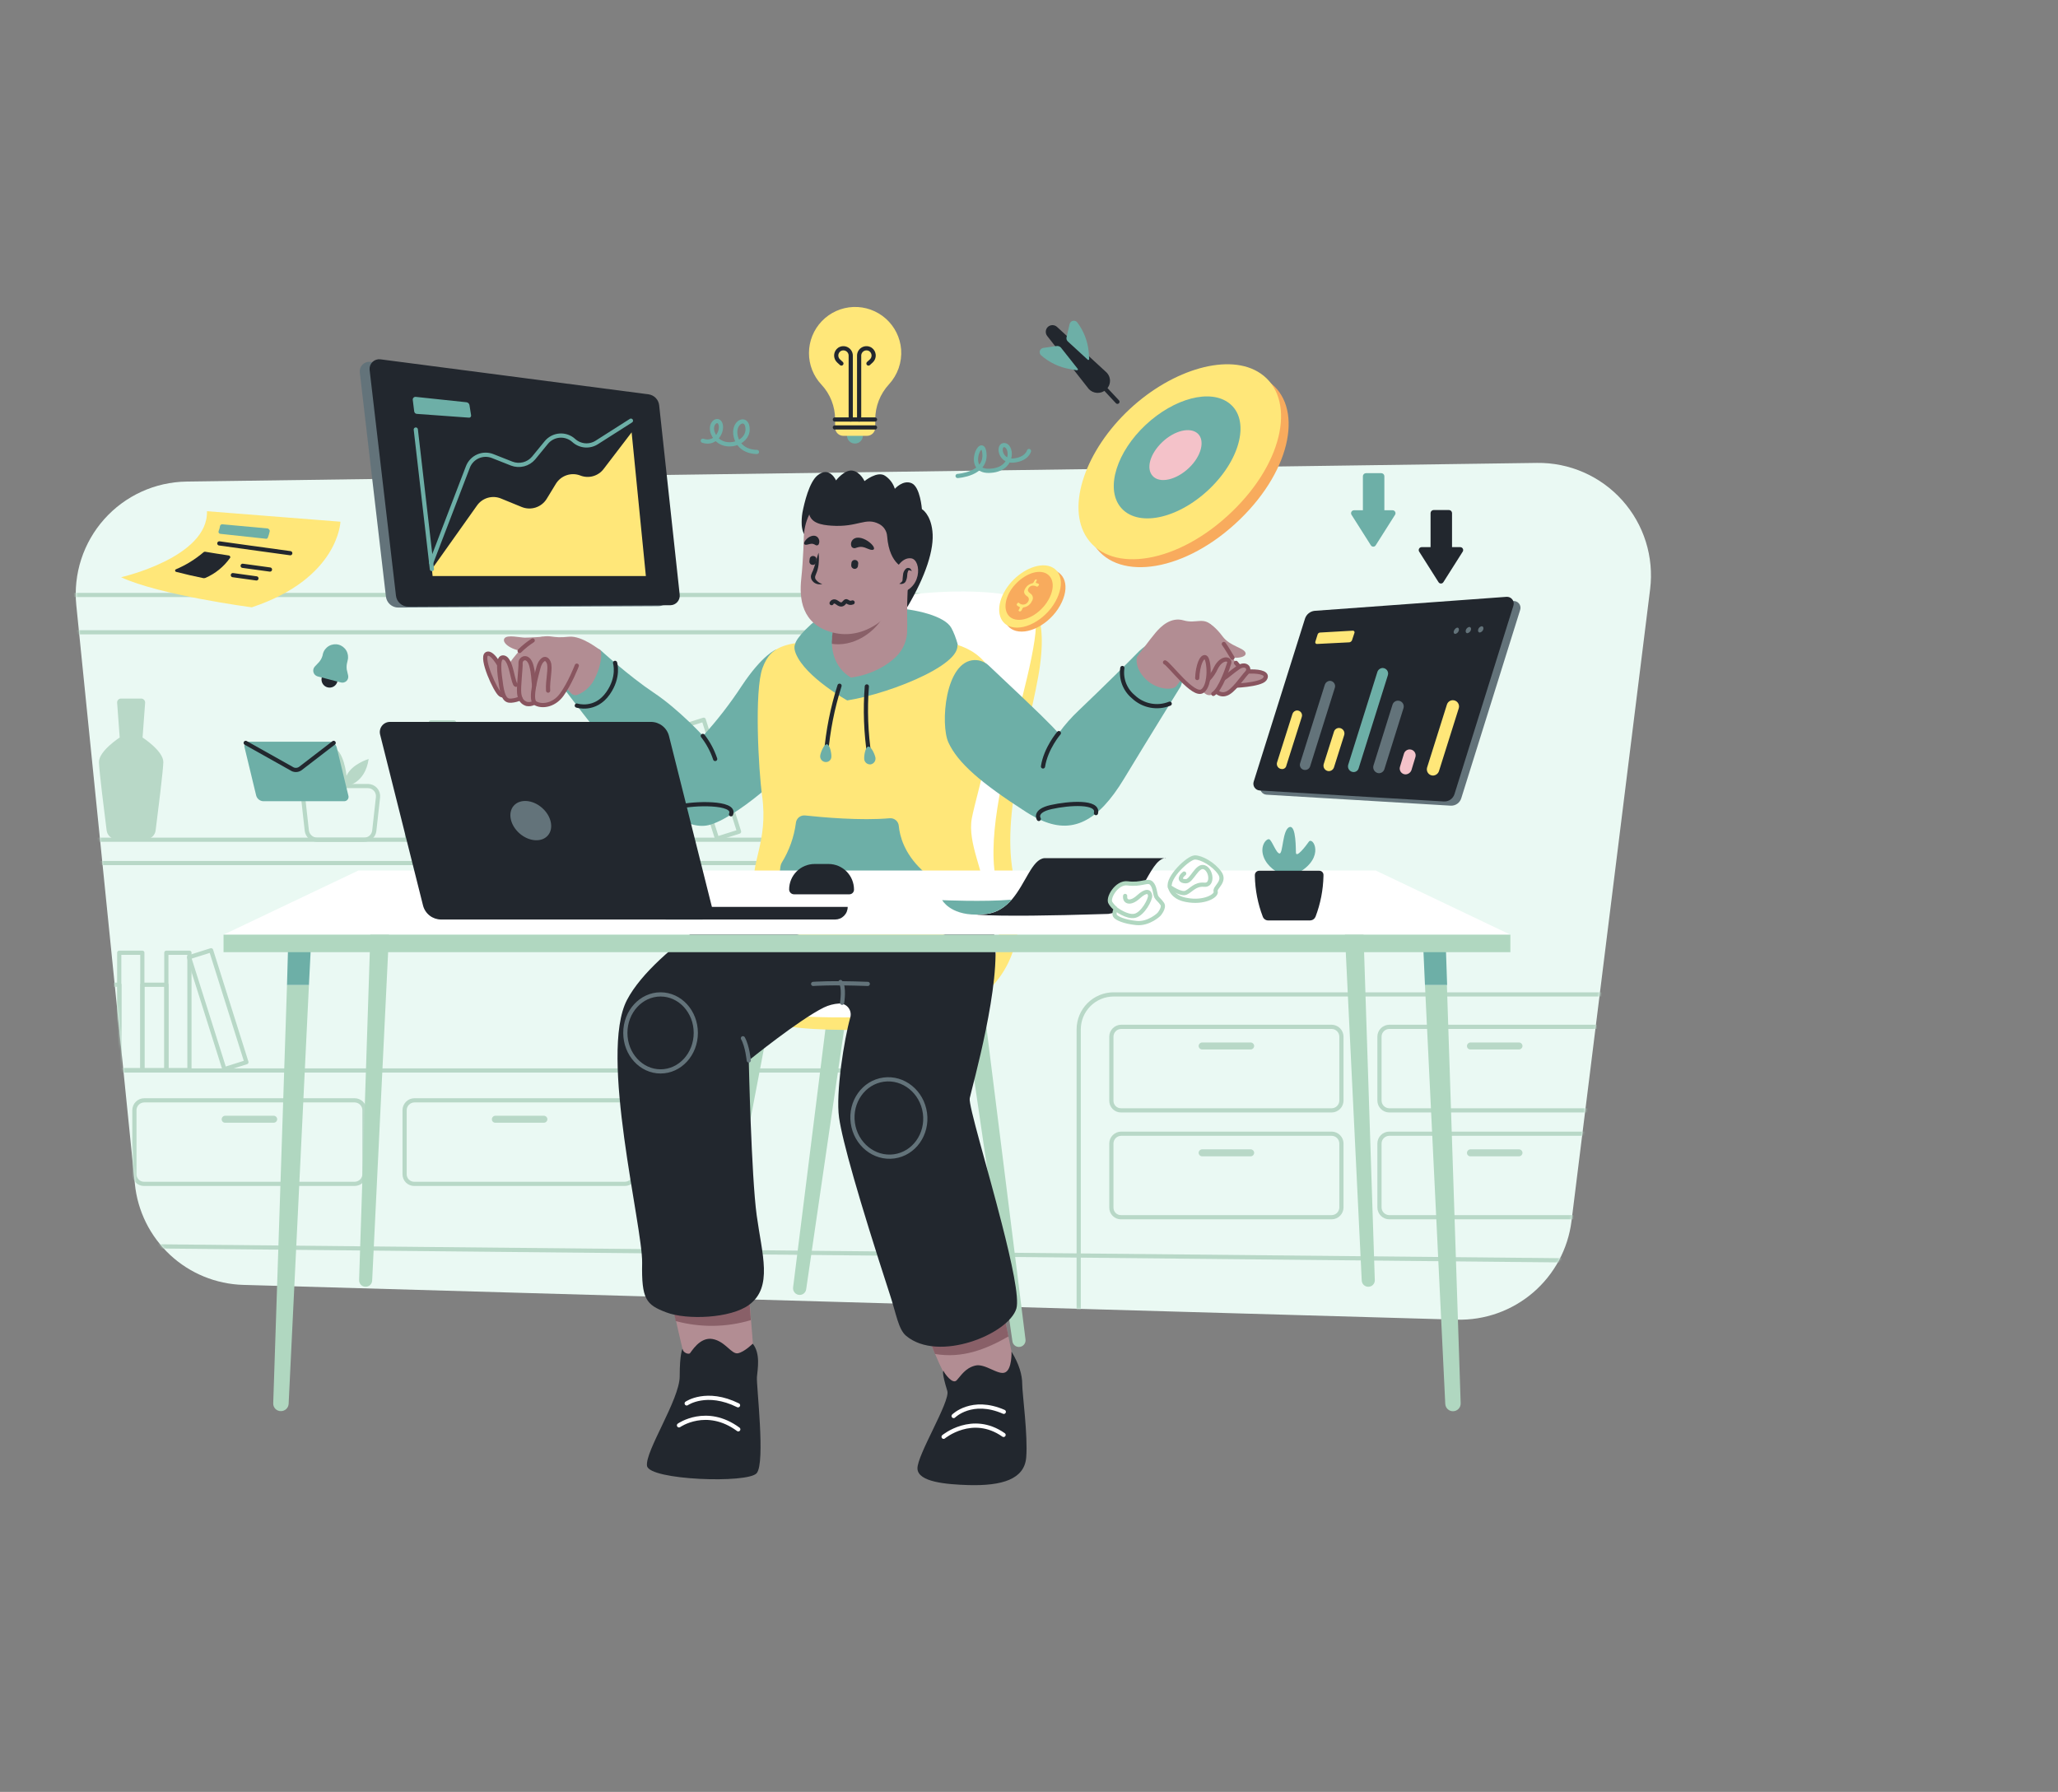 <svg width="882" height="768" viewBox="0 0 882 768" fill="none" xmlns="http://www.w3.org/2000/svg">
<rect x="0" y="0" width="882" height="768" fill="#808080" stroke="none"/>
<path d="M624.3 565.6L104.3 550.7C92.608 550.375 81.436 545.799 72.876 537.828C64.316 529.857 58.956 519.039 57.8 507.4L32.7 259.4C32.032 252.762 32.749 246.057 34.808 239.71C36.866 233.364 40.22 227.514 44.657 222.532C49.095 217.549 54.519 213.542 60.585 210.766C66.652 207.989 73.229 206.502 79.9 206.4L658.7 198.4C665.583 198.307 672.406 199.689 678.71 202.453C685.014 205.217 690.654 209.299 695.249 214.424C699.843 219.55 703.287 225.6 705.349 232.168C707.41 238.735 708.042 245.668 707.2 252.5L673.5 523.4C671.998 535.285 666.13 546.187 657.037 553.987C647.944 561.786 636.275 565.925 624.3 565.6Z" fill="#EAF9F3"/>
<mask id="mask0_24_359" style="mask-type:luminance" maskUnits="userSpaceOnUse" x="32" y="198" width="676" height="368">
<path d="M624.3 565.6L104.3 550.7C92.608 550.375 81.436 545.799 72.876 537.828C64.316 529.857 58.956 519.039 57.8 507.4L32.7 259.4C32.032 252.762 32.749 246.057 34.808 239.71C36.866 233.364 40.22 227.514 44.657 222.532C49.095 217.549 54.519 213.542 60.585 210.766C66.652 207.989 73.229 206.502 79.9 206.4L658.7 198.4C665.583 198.307 672.406 199.689 678.71 202.453C685.014 205.217 690.654 209.299 695.249 214.424C699.843 219.55 703.287 225.6 705.349 232.168C707.41 238.735 708.042 245.668 707.2 252.5L673.5 523.4C671.998 535.285 666.13 546.187 657.037 553.987C647.944 561.786 636.275 565.925 624.3 565.6Z" fill="white"/>
</mask>
<g mask="url(#mask0_24_359)">
<path d="M477.3 691.9H892.8C896.778 691.9 900.594 690.32 903.407 687.507C906.22 684.694 907.8 680.878 907.8 676.9V441.2C907.8 437.222 906.22 433.406 903.407 430.593C900.594 427.78 896.778 426.2 892.8 426.2H477.3C473.322 426.2 469.507 427.78 466.694 430.593C463.88 433.406 462.3 437.222 462.3 441.2V676.8C462.292 680.79 463.867 684.62 466.679 687.451C469.491 690.281 473.31 691.881 477.3 691.9Z" stroke="#B8D8C7" stroke-width="1.8" stroke-linecap="round" stroke-linejoin="round"/>
<path d="M-27.3 629.3H391.8C395.778 629.3 399.594 627.72 402.407 624.907C405.22 622.094 406.8 618.278 406.8 614.3V270C406.8 266.022 405.22 262.206 402.407 259.393C399.594 256.58 395.778 255 391.8 255H-27.3C-31.278 255 -35.094 256.58 -37.907 259.393C-40.72 262.206 -42.3 266.022 -42.3 270V614.3C-42.3 618.278 -40.72 622.094 -37.907 624.907C-35.094 627.72 -31.278 629.3 -27.3 629.3Z" stroke="#B8D8C7" stroke-width="1.8" stroke-linecap="round" stroke-linejoin="round"/>
<path d="M135.8 359.9H156.1C157.158 359.903 158.18 359.518 158.972 358.817C159.765 358.117 160.273 357.15 160.4 356.1L162 341.7C162.066 341.096 162.004 340.484 161.818 339.906C161.632 339.327 161.326 338.794 160.921 338.341C160.515 337.888 160.019 337.526 159.464 337.277C158.909 337.029 158.308 336.901 157.7 336.9H134.2C133.593 336.902 132.992 337.032 132.438 337.281C131.884 337.529 131.388 337.892 130.983 338.344C130.578 338.797 130.272 339.329 130.085 339.907C129.899 340.485 129.836 341.096 129.9 341.7L131.5 356.1C131.661 357.136 132.178 358.083 132.964 358.777C133.749 359.471 134.752 359.868 135.8 359.9Z" stroke="#B8D8C7" stroke-width="1.8" stroke-linecap="round" stroke-linejoin="round"/>
<path d="M148.4 336.9C148.4 336.9 156.4 336.1 158 325.3C158 325.3 150.8 327.4 148.5 332.5C148.5 332.5 147.5 321.1 142.1 320C142.1 320 139.7 328.5 143.5 332.7C143.5 332.7 140.6 327.9 133.2 328C133.899 330.106 135.103 332.009 136.707 333.543C138.31 335.077 140.265 336.195 142.4 336.8" fill="#B8D8C7"/>
<path d="M480.5 475.9H570.7C571.812 475.892 572.875 475.447 573.661 474.661C574.447 473.875 574.892 472.811 574.9 471.7V444.3C574.892 443.188 574.447 442.125 573.661 441.339C572.875 440.553 571.812 440.108 570.7 440.1H480.5C479.389 440.108 478.325 440.553 477.539 441.339C476.753 442.125 476.308 443.188 476.3 444.3V471.7C476.286 472.255 476.386 472.808 476.592 473.323C476.798 473.839 477.107 474.308 477.5 474.7C477.892 475.093 478.361 475.402 478.877 475.608C479.393 475.814 479.945 475.914 480.5 475.9Z" stroke="#B8D8C7" stroke-width="1.8" stroke-linecap="round" stroke-linejoin="round"/>
<path d="M515.2 449.8H536C536.395 449.79 536.77 449.629 537.049 449.349C537.329 449.07 537.49 448.695 537.5 448.3C537.49 447.905 537.329 447.53 537.049 447.251C536.77 446.971 536.395 446.81 536 446.8H515.2C514.805 446.81 514.43 446.971 514.151 447.251C513.871 447.53 513.71 447.905 513.7 448.3C513.71 448.695 513.871 449.07 514.151 449.349C514.43 449.629 514.805 449.79 515.2 449.8Z" fill="#B8D8C7"/>
<path d="M480.5 521.7H570.7C571.812 521.692 572.875 521.247 573.661 520.461C574.447 519.675 574.892 518.612 574.9 517.5V490.1C574.892 488.989 574.447 487.925 573.661 487.139C572.875 486.353 571.812 485.908 570.7 485.9H480.5C479.389 485.908 478.325 486.353 477.539 487.139C476.753 487.925 476.308 488.989 476.3 490.1V517.5C476.286 518.055 476.386 518.608 476.592 519.123C476.798 519.639 477.107 520.108 477.5 520.5C477.892 520.893 478.361 521.202 478.877 521.408C479.393 521.615 479.945 521.714 480.5 521.7Z" stroke="#B8D8C7" stroke-width="1.8" stroke-linecap="round" stroke-linejoin="round"/>
<path d="M515.2 495.6H536C536.395 495.59 536.77 495.429 537.049 495.149C537.329 494.87 537.49 494.495 537.5 494.1C537.49 493.705 537.329 493.33 537.049 493.051C536.77 492.771 536.395 492.61 536 492.6H515.2C514.805 492.61 514.43 492.771 514.151 493.051C513.871 493.33 513.71 493.705 513.7 494.1C513.71 494.495 513.871 494.87 514.151 495.149C514.43 495.429 514.805 495.59 515.2 495.6Z" fill="#B8D8C7"/>
<path d="M61.8 507.4H152C153.111 507.392 154.175 506.947 154.961 506.161C155.747 505.375 156.192 504.311 156.2 503.2V475.8C156.192 474.688 155.747 473.625 154.961 472.839C154.175 472.053 153.111 471.608 152 471.6H61.8C60.688 471.608 59.625 472.053 58.839 472.839C58.053 473.625 57.608 474.688 57.6 475.8V503.2C57.586 503.755 57.685 504.308 57.892 504.823C58.098 505.339 58.407 505.808 58.8 506.2C59.192 506.593 59.661 506.902 60.177 507.108C60.692 507.314 61.245 507.414 61.8 507.4Z" stroke="#B8D8C7" stroke-width="1.8" stroke-linecap="round" stroke-linejoin="round"/>
<path d="M96.5 481.2H117.3C117.695 481.19 118.07 481.029 118.349 480.749C118.629 480.47 118.79 480.095 118.8 479.7C118.79 479.305 118.629 478.93 118.349 478.651C118.07 478.371 117.695 478.21 117.3 478.2H96.5C96.105 478.21 95.73 478.371 95.451 478.651C95.171 478.93 95.01 479.305 95 479.7C94.996 479.898 95.032 480.095 95.106 480.279C95.18 480.463 95.29 480.63 95.43 480.77C95.57 480.91 95.737 481.02 95.921 481.094C96.105 481.168 96.302 481.204 96.5 481.2Z" fill="#B8D8C7"/>
<path d="M177.6 507.4H267.8C268.911 507.392 269.975 506.947 270.761 506.161C271.547 505.375 271.992 504.311 272 503.2V475.8C271.992 474.688 271.547 473.625 270.761 472.839C269.975 472.053 268.911 471.608 267.8 471.6H177.6C176.488 471.608 175.425 472.053 174.639 472.839C173.853 473.625 173.408 474.688 173.4 475.8V503.2C173.386 503.755 173.485 504.308 173.692 504.823C173.898 505.339 174.207 505.808 174.6 506.2C174.992 506.593 175.461 506.902 175.977 507.108C176.492 507.314 177.045 507.414 177.6 507.4Z" stroke="#B8D8C7" stroke-width="1.8" stroke-linecap="round" stroke-linejoin="round"/>
<path d="M212.3 481.2H233.1C233.495 481.19 233.87 481.029 234.149 480.749C234.429 480.47 234.59 480.095 234.6 479.7C234.59 479.305 234.429 478.93 234.149 478.651C233.87 478.371 233.495 478.21 233.1 478.2H212.3C211.905 478.21 211.53 478.371 211.251 478.651C210.971 478.93 210.81 479.305 210.8 479.7C210.796 479.898 210.832 480.095 210.906 480.279C210.98 480.463 211.09 480.63 211.23 480.77C211.37 480.91 211.537 481.02 211.721 481.094C211.905 481.168 212.102 481.204 212.3 481.2Z" fill="#B8D8C7"/>
<path d="M595.4 475.9H685.6C686.711 475.892 687.775 475.447 688.561 474.661C689.347 473.875 689.792 472.811 689.8 471.7V444.3C689.792 443.188 689.347 442.125 688.561 441.339C687.775 440.553 686.711 440.108 685.6 440.1H595.4C594.288 440.108 593.225 440.553 592.439 441.339C591.653 442.125 591.208 443.188 591.2 444.3V471.7C591.208 472.811 591.653 473.875 592.439 474.661C593.225 475.447 594.288 475.892 595.4 475.9Z" stroke="#B8D8C7" stroke-width="1.8" stroke-linecap="round" stroke-linejoin="round"/>
<path d="M630.2 449.8H651C651.395 449.79 651.77 449.629 652.049 449.349C652.329 449.07 652.49 448.695 652.5 448.3C652.49 447.905 652.329 447.53 652.049 447.251C651.77 446.971 651.395 446.81 651 446.8H630.2C629.805 446.81 629.43 446.971 629.151 447.251C628.871 447.53 628.71 447.905 628.7 448.3C628.696 448.498 628.732 448.695 628.806 448.879C628.88 449.063 628.99 449.23 629.13 449.37C629.27 449.51 629.437 449.62 629.621 449.694C629.805 449.768 630.002 449.804 630.2 449.8Z" fill="#B8D8C7"/>
<path d="M595.4 521.7H685.6C686.711 521.692 687.775 521.247 688.561 520.461C689.347 519.675 689.792 518.612 689.8 517.5V490.1C689.792 488.989 689.347 487.925 688.561 487.139C687.775 486.353 686.711 485.908 685.6 485.9H595.4C594.288 485.908 593.225 486.353 592.439 487.139C591.653 487.925 591.208 488.989 591.2 490.1V517.5C591.208 518.612 591.653 519.675 592.439 520.461C593.225 521.247 594.288 521.692 595.4 521.7Z" stroke="#B8D8C7" stroke-width="1.8" stroke-linecap="round" stroke-linejoin="round"/>
<path d="M630.2 495.6H651C651.395 495.59 651.77 495.429 652.049 495.149C652.329 494.87 652.49 494.495 652.5 494.1C652.49 493.705 652.329 493.33 652.049 493.051C651.77 492.771 651.395 492.61 651 492.6H630.2C629.805 492.61 629.43 492.771 629.151 493.051C628.871 493.33 628.71 493.705 628.7 494.1C628.696 494.298 628.732 494.495 628.806 494.679C628.88 494.863 628.99 495.03 629.13 495.17C629.27 495.31 629.437 495.42 629.621 495.494C629.805 495.568 630.002 495.604 630.2 495.6Z" fill="#B8D8C7"/>
<path d="M-69.6 359.9H385.4C386.616 359.887 387.778 359.398 388.638 358.538C389.498 357.678 389.987 356.516 390 355.3V275.6C389.987 274.384 389.498 273.222 388.638 272.362C387.778 271.502 386.616 271.013 385.4 271H-69.6C-70.816 271.013 -71.978 271.502 -72.838 272.362C-73.698 273.222 -74.187 274.384 -74.2 275.6V355.3C-74.187 356.516 -73.698 357.678 -72.838 358.538C-71.978 359.398 -70.816 359.887 -69.6 359.9Z" stroke="#B8D8C7" stroke-width="1.8" stroke-linecap="round" stroke-linejoin="round"/>
<path d="M-69.6 458.8H385.4C386.616 458.787 387.778 458.298 388.638 457.438C389.498 456.578 389.987 455.416 390 454.2V374.5C389.987 373.284 389.498 372.122 388.638 371.262C387.778 370.402 386.616 369.913 385.4 369.9H-69.6C-70.816 369.913 -71.978 370.402 -72.838 371.262C-73.698 372.122 -74.187 373.284 -74.2 374.5V454.2C-74.187 455.416 -73.698 456.578 -72.838 457.438C-71.978 458.298 -70.816 458.787 -69.6 458.8Z" stroke="#B8D8C7" stroke-width="1.8" stroke-linecap="round" stroke-linejoin="round"/>
<path d="M359.38 309.6H349.48V359.9H359.38V309.6Z" stroke="#B8D8C7" stroke-width="1.8" stroke-linecap="round" stroke-linejoin="round"/>
<path d="M349.54 323.21H339.24V359.81H349.54V323.21Z" stroke="#B8D8C7" stroke-width="1.8" stroke-linecap="round" stroke-linejoin="round"/>
<path d="M61 408.34H51.1V458.64H61V408.34Z" stroke="#B8D8C7" stroke-width="1.8" stroke-linecap="round" stroke-linejoin="round"/>
<path d="M51.16 422.05H40.86V458.65H51.16V422.05Z" stroke="#B8D8C7" stroke-width="1.8" stroke-linecap="round" stroke-linejoin="round"/>
<path d="M81.19 408.34H71.29V458.64H81.19V408.34Z" stroke="#B8D8C7" stroke-width="1.8" stroke-linecap="round" stroke-linejoin="round"/>
<path d="M90.464 407.286L81.023 410.266L96.165 458.233L105.606 455.253L90.464 407.286Z" stroke="#B8D8C7" stroke-width="1.8" stroke-linecap="round" stroke-linejoin="round"/>
<path d="M71.34 422.05H61.04V458.65H71.34V422.05Z" stroke="#B8D8C7" stroke-width="1.8" stroke-linecap="round" stroke-linejoin="round"/>
<path d="M194.58 309.6H184.68V359.9H194.58V309.6Z" stroke="#B8D8C7" stroke-width="1.8" stroke-linecap="round" stroke-linejoin="round"/>
<path d="M184.73 323.21H174.43V359.81H184.73V323.21Z" stroke="#B8D8C7" stroke-width="1.8" stroke-linecap="round" stroke-linejoin="round"/>
<path d="M292.3 309.6H282.4V359.9H292.3V309.6Z" stroke="#B8D8C7" stroke-width="1.8" stroke-linecap="round" stroke-linejoin="round"/>
<path d="M301.592 308.478L292.151 311.458L307.294 359.425L316.734 356.445L301.592 308.478Z" stroke="#B8D8C7" stroke-width="1.8" stroke-linecap="round" stroke-linejoin="round"/>
<path d="M282.46 323.21H272.16V359.81H282.46V323.21Z" stroke="#B8D8C7" stroke-width="1.8" stroke-linecap="round" stroke-linejoin="round"/>
<path d="M51.3 316.1L50.2 301.2C50.179 300.967 50.207 300.732 50.283 300.51C50.36 300.289 50.483 300.086 50.644 299.916C50.804 299.746 50.999 299.612 51.216 299.523C51.433 299.434 51.666 299.392 51.9 299.4H60.5C60.731 299.401 60.96 299.449 61.173 299.541C61.385 299.633 61.577 299.768 61.736 299.936C61.895 300.104 62.018 300.303 62.097 300.52C62.177 300.738 62.212 300.969 62.2 301.2L61.1 316.1C61.1 316.1 70.1 321.9 70 326.7C69.9 330.4 67.7 348.1 66.7 355.9C66.573 356.95 66.065 357.917 65.272 358.617C64.48 359.318 63.458 359.703 62.4 359.7H50C48.942 359.703 47.92 359.318 47.128 358.617C46.335 357.917 45.827 356.95 45.7 355.9C44.7 348.1 42.5 330.4 42.4 326.7C42.3 321.9 51.3 316.1 51.3 316.1Z" fill="#B8D8C7"/>
<path d="M712.3 540.6L-244.9 531.1" stroke="#B8D8C7" stroke-width="1.8" stroke-linecap="round" stroke-linejoin="round"/>
</g>
<path d="M359.4 396L339.9 551.8C339.849 552.199 339.883 552.604 340 552.988C340.118 553.373 340.315 553.728 340.58 554.03C340.844 554.333 341.17 554.576 341.536 554.743C341.901 554.91 342.298 554.998 342.7 555C343.378 555.007 344.036 554.767 344.551 554.326C345.066 553.885 345.403 553.271 345.5 552.6L367.8 399.9L359.4 396Z" fill="#B0D7C0"/>
<path d="M420 418.3L439.5 574.1C439.551 574.499 439.517 574.904 439.4 575.288C439.282 575.673 439.085 576.028 438.82 576.33C438.556 576.633 438.23 576.876 437.864 577.043C437.499 577.21 437.102 577.298 436.7 577.3C436.022 577.307 435.364 577.067 434.849 576.626C434.334 576.185 433.997 575.571 433.9 574.9L411.6 422.2L420 418.3Z" fill="#B0D7C0"/>
<path d="M325.4 412.2L299.2 567C299.136 567.398 299.157 567.805 299.262 568.194C299.367 568.583 299.553 568.945 299.808 569.257C300.063 569.569 300.382 569.823 300.742 570.003C301.103 570.183 301.497 570.284 301.9 570.3C302.581 570.335 303.25 570.121 303.784 569.698C304.318 569.274 304.679 568.671 304.8 568L333.7 416.4L325.4 412.2Z" fill="#B0D7C0"/>
<path d="M398.8 396.7L413.2 553C413.238 553.397 413.359 553.781 413.556 554.127C413.752 554.474 414.02 554.775 414.341 555.011C414.662 555.247 415.029 555.412 415.418 555.497C415.807 555.581 416.21 555.582 416.6 555.5C417.253 555.36 417.834 554.99 418.238 554.458C418.642 553.926 418.841 553.267 418.8 552.6L407.9 398.6L398.8 396.7Z" fill="#B0D7C0"/>
<path d="M440.5 257.6C429.6 255.8 393.5 382.2 393.5 382.2H428.2C428.2 382.2 411.2 402.5 410.6 404.4C410 406.3 403.8 432 403.8 432C445.3 418.8 436.1 382.1 436.1 382.1C427.2 354.6 439.6 319.4 444.9 290.3C450.2 261.2 440.5 257.6 440.5 257.6Z" fill="#FFE779"/>
<path d="M311.9 425.3C311.9 425.3 312.8 439 348.5 441C384.2 443 430.2 439.5 436.2 399C436.3 399 319.1 413.9 311.9 425.3Z" fill="#FFE779"/>
<path d="M427.4 379.4C417.7 344 455.2 264.9 440.6 257.5C425.6 250 368 253.1 352.5 266.5C338 279.1 331.4 372.5 330.6 384.3C330.517 384.694 330.484 385.097 330.5 385.5C330.5 392.5 329.5 404.3 324.4 408C314.5 415.2 298.2 426.1 329.4 434.1C329.4 434.1 342.9 437.2 381.4 435.6C433.5 433.4 428.3 401.3 428.2 382.1C428.168 381.147 427.892 380.217 427.4 379.4Z" fill="white"/>
<path d="M288.2 559C288.2 559 292.6 580 293.6 581.7C294.6 583.4 302.1 587.1 312.3 584.1C322.5 581.1 322.8 577.3 322.8 577.3C322.8 577.3 320.8 553.2 320.8 550.5C320.8 547.8 286.5 543 288.2 559Z" fill="#B28D93"/>
<path d="M321.8 565.8C321.3 559.2 320.7 551.9 320.7 550.5C320.7 547.8 286.4 543 288.1 559C288.1 559 288.8 562.2 289.6 566.2C300.161 569.072 311.314 568.933 321.8 565.8Z" fill="#896068"/>
<path d="M292.5 578.1C292.5 578.1 291.3 580 291.3 589.9C291.3 599.8 276.3 622.2 277.3 628.3C278.3 634.4 320.5 635.9 324.3 631.4C328.1 626.9 324.1 593.7 324.4 590.2C324.7 586.7 326 580.1 322.6 575.9C322.6 575.9 319.1 579.4 316.3 580C313.5 580.6 310.9 574.9 305.4 573.9C299.9 572.9 296.3 579.4 295.7 580C295.1 580.6 292.7 579.8 292.5 578.1Z" fill="#22272E"/>
<path d="M294.3 601.5C294.3 601.5 302.8 595.6 316.3 602.3" stroke="white" stroke-width="1.8" stroke-linecap="round" stroke-linejoin="round"/>
<path d="M291 610.9C291 610.9 302.8 602.6 316.4 612.6" stroke="white" stroke-width="1.8" stroke-linecap="round" stroke-linejoin="round"/>
<path d="M396.9 570.4C396.9 570.4 403.7 589.4 407.4 592.8C411.1 596.2 421 596.5 427.8 592.8C434.6 589.1 434.3 583.5 434.3 583.5C434.3 583.5 428.4 552.4 427.1 551.6C425.8 550.8 396.9 561.3 396.9 570.4Z" fill="#B28D93"/>
<path d="M396.9 570.4C396.9 570.4 398.6 575.1 400.7 580.3C412.3 582.3 422.4 578.4 432.2 572.8C430.4 563.7 427.9 552.1 427.1 551.6C425.7 550.7 396.9 561.3 396.9 570.4Z" fill="#896068"/>
<path d="M404.3 587.5C404.3 587.5 403.4 587.8 406 596.2C407.3 600.7 392.9 623.8 393.2 629.5C393.5 635.2 405.5 636.2 415 636.5C429.5 636.9 439 634 439.8 624.7C440.6 615.4 438.1 597.3 438.1 593.3C438.1 589.3 436.8 584.7 433.5 579.3C433.5 579.3 433.8 586.8 430.8 588.2C427.8 589.6 422.2 584.2 417.9 585.3C413.6 586.4 411.8 589.7 410 591.6C408.2 593.5 404.8 588.6 404.3 587.5Z" fill="#22272E"/>
<path d="M408.7 606.9C408.7 606.9 416.5 599.1 430.2 605.1" stroke="white" stroke-width="1.8" stroke-linecap="round" stroke-linejoin="round"/>
<path d="M404.4 615.8C404.4 615.8 416.7 605.6 430.1 615" stroke="white" stroke-width="1.8" stroke-linecap="round" stroke-linejoin="round"/>
<path d="M326.7 380.1C326.7 380.1 280.8 405.4 268.7 428.6C256.6 451.8 275.5 525.7 275.2 541.3C274.9 556.9 276.9 559.2 285.6 562.5C294.3 565.8 313.2 565.1 321.1 559.2C331.3 551.6 326.6 537.7 324.3 520.9C322 504.1 320.9 454.5 320.9 454.5C320.9 454.5 342.5 437 353.1 431.8C355.136 430.817 357.344 430.24 359.6 430.1C360.352 430.052 361.105 430.186 361.795 430.491C362.485 430.795 363.091 431.262 363.562 431.851C364.033 432.439 364.355 433.133 364.501 433.873C364.647 434.612 364.612 435.376 364.4 436.1C361.8 445.3 358.1 468.4 359.6 479C361 488.9 367.9 513.4 381.4 554.9C384.1 563.1 385 569.7 388.3 572.5C402.2 584.2 432.4 571.7 435.6 560.8C436.9 556.3 433.6 541 429.3 524.3C423.2 500.4 415 473.6 415.6 470.7C416.6 465.8 429.5 420.8 426.1 400.6C417.9 351.7 380 371.4 326.7 380.1Z" fill="#22272E"/>
<path d="M283.1 459.2C291.44 459.2 298.2 451.813 298.2 442.7C298.2 433.587 291.44 426.2 283.1 426.2C274.761 426.2 268 433.587 268 442.7C268 451.813 274.761 459.2 283.1 459.2Z" stroke="#63737A" stroke-width="1.8" stroke-linecap="round" stroke-linejoin="round"/>
<path d="M383.209 495.616C391.745 494.443 397.652 486.128 396.403 477.046C395.154 467.964 387.222 461.552 378.686 462.726C370.151 463.9 364.244 472.214 365.493 481.296C366.742 490.379 374.674 496.79 383.209 495.616Z" stroke="#63737A" stroke-width="1.8" stroke-linecap="round" stroke-linejoin="round"/>
<path d="M320.9 454.5C320.9 454.5 320.3 448.3 318.4 445" stroke="#63737A" stroke-width="1.8" stroke-linecap="round" stroke-linejoin="round"/>
<path d="M360.9 429.8C360.9 429.8 362 422.9 360.2 420.9" stroke="#63737A" stroke-width="1.8" stroke-linecap="round" stroke-linejoin="round"/>
<path d="M348.5 421.7C348.5 421.7 355.9 421.1 371.9 421.7" stroke="#63737A" stroke-width="1.8" stroke-linecap="round" stroke-linejoin="round"/>
<path d="M332.6 278.4C332.6 278.4 326.8 280.5 317.8 294.1C312.867 301.622 307.35 308.744 301.3 315.4C301.3 315.4 291 304.1 280.2 296.9C269.4 289.7 257.1 278.4 257.1 278.4C257.1 278.4 249 274 243.9 280C238.8 286 241.4 294.7 241.4 294.7C241.4 294.7 253.5 311.1 271.3 332.5C282.9 346.5 294.7 356.5 304.6 353.4C317.8 349.3 343.8 325.7 348.3 316.3C352.8 306.9 349.4 275 332.6 278.4Z" fill="#6DAFA7"/>
<path d="M301.2 315.4C303.517 318.374 305.309 321.722 306.5 325.3" stroke="#22272E" stroke-width="1.8" stroke-linecap="round" stroke-linejoin="round"/>
<path d="M257.5 278.9C257.5 278.9 249.5 272.3 243.8 272.9C236.4 273.7 236.5 272 231.8 273C229.6 273.5 225.6 275.1 221.4 280.3C219.303 282.785 217.397 285.426 215.7 288.2C215.7 288.2 211.3 278.8 208.6 280.3C205.9 281.8 212.3 296.2 214.5 297.7C216.7 299.2 223.2 296.6 225.5 297.7C227.8 298.8 234 296.8 234 296.8L242.5 294.7L244.7 297.1C245.049 297.475 245.499 297.74 245.996 297.865C246.493 297.989 247.016 297.966 247.5 297.8C250.901 296.418 253.627 293.763 255.1 290.4C258.6 283.1 257.5 278.9 257.5 278.9Z" fill="#B28D93"/>
<path d="M215.7 288.2C215.7 288.2 211.3 278.8 208.6 280.3C205.9 281.8 212.3 296.2 214.5 297.7C216.7 299.2 223.2 296.6 225.5 297.7" stroke="#89555F" stroke-width="1.8" stroke-linecap="round" stroke-linejoin="round"/>
<path d="M247.2 285.3C247.2 285.3 244.3 292.9 240.7 297.8C237.1 302.7 231.7 302.9 229.3 301.3C226.9 299.7 230.1 288.7 230.8 286C231.5 283.3 233.7 280.8 235.1 283.8C236.2 286.1 234.6 291.6 234.9 296" fill="#B28D93"/>
<path d="M230.6 300.4C230.6 300.4 227.5 302.3 225.7 301.7C223.9 301.1 222.8 299.8 222.5 297.1C222.2 294.4 223.2 286.3 223.1 284.2C223 282.1 226.3 280.4 227.7 285.2C229.1 290 228.4 294.2 229.3 295.2" fill="#B28D93"/>
<path d="M223.8 299C222.326 299.735 220.736 300.208 219.1 300.4C216.7 300.6 215.6 299 214.8 294.1C213.9 288.2 213.2 282.2 215.3 281.9C217.4 281.6 218.5 284.8 219.3 288.1C220.1 291.4 220.6 293.5 221.1 293.6" fill="#B28D93"/>
<path d="M232.8 272.9C232.8 272.9 227.1 273.3 225 273.3C222.9 273.3 217.4 271.9 216.2 273.6C215 275.3 218.4 278.4 224.5 279.2C230.6 280 236.5 275.2 232.8 272.9Z" fill="#B28D93"/>
<path d="M247.2 302.4C247.2 302.4 255.1 305 260.6 297.1C265.5 290.1 263.6 284.1 263.6 284.1" stroke="#22272E" stroke-width="1.8" stroke-linecap="round" stroke-linejoin="round"/>
<path d="M288.6 349.4C288.6 349.4 286.7 347.1 291.6 345.7C296.5 344.3 315.6 343.5 313.3 349" stroke="#22272E" stroke-width="1.8" stroke-linecap="round" stroke-linejoin="round"/>
<path d="M247.2 285.3C247.2 285.3 244.3 292.9 240.7 297.8C237.1 302.7 231.7 302.9 229.3 301.3C226.9 299.7 230.1 288.7 230.8 286C231.5 283.3 233.7 280.8 235.1 283.8C236.2 286.1 234.6 291.6 234.9 296" stroke="#89555F" stroke-width="1.8" stroke-linecap="round" stroke-linejoin="round"/>
<path d="M228.7 301.3C227.774 301.768 226.716 301.909 225.7 301.7C223.9 301.1 222.8 299.8 222.5 297.1C222.2 294.4 223.2 286.3 223.1 284.2C223 282.1 226.3 280.4 227.7 285.2C228.7 288.8 228.6 291.9 228.9 293.8" stroke="#89555F" stroke-width="1.8" stroke-linecap="round" stroke-linejoin="round"/>
<path d="M223 299.3C221.768 299.858 220.448 300.197 219.1 300.3C216.7 300.5 215.6 298.9 214.8 294C213.9 288.1 213.2 282.1 215.3 281.8C217.4 281.5 218.5 284.7 219.3 288C220.1 291.3 220.6 293.4 221.1 293.5" stroke="#89555F" stroke-width="1.8" stroke-linecap="round" stroke-linejoin="round"/>
<path d="M222.7 279C224.398 277.302 226.276 275.793 228.3 274.5" stroke="#89555F" stroke-width="1.8" stroke-linecap="round" stroke-linejoin="round"/>
<path d="M343.6 225.1C343.5 223.294 343.601 221.483 343.9 219.7C344.7 215.5 346.8 206.7 350.3 203.8C355.5 199.5 358.3 205.9 358.3 205.9C358.3 205.9 361.9 201.2 365.3 201.7C368.7 202.2 370.5 206.2 370.5 206.2C370.5 206.2 376 201.7 379.3 203.9C381.307 205.223 382.791 207.203 383.5 209.5C383.5 209.5 387 205.5 390.7 207.1C394.4 208.7 395.1 218.2 395.1 218.2C395.1 218.2 398.8 220.3 399.6 227.6C400.5 235.4 396.7 246.9 388.9 260.1C388.9 260.1 372.8 231.1 362.6 227C352.4 222.9 352.5 230.5 349.3 230.7C346.5 230.8 344.1 230.5 343.6 225.1Z" fill="#22272E"/>
<path d="M345.6 279.2C345.6 279.2 333.1 280.7 347.7 267.5C360.3 256.1 402.3 259.3 407.7 269.1C411.7 276.4 416.8 295.9 399.8 307.6C382.8 319.3 353.2 306.9 345.6 279.2Z" fill="#6DAFA7"/>
<path d="M369.6 275.5C369.6 275.5 381.3 275 391.1 274.6C400.9 274.2 415.2 274.4 423.1 285.2C432.2 297.5 418.5 339.9 416.5 350.7C414.5 361.5 422.2 374.5 421.8 383.4C421.6 388.5 415.2 401.9 386.8 404.4C354.7 407.3 326.4 400.7 323.3 382.2C321.2 369.8 329.4 361.1 326.6 340.9C325.1 330.3 323.2 296 326.8 286.3C330.4 276.6 336.4 273.4 369.6 275.5Z" fill="#FFE779"/>
<path d="M357.6 265.7C357.6 265.7 356.2 276.8 355.6 279.7C355 282.6 356.6 290.8 368.2 290.7C380.7 290.6 388.5 280.6 388.8 276.6C389.1 272.6 388.1 253.3 389.8 246.9C391.5 240.5 375.5 244.2 368.6 248.2C361.7 252.2 356.9 262.4 357.6 265.7Z" fill="#B28D93"/>
<path d="M378.3 264.8C371.8 266.3 363.8 271.9 356.9 270.8C356.7 272.5 356.4 274.3 356.2 275.9C365.4 277.4 374.1 271.6 378.3 264.8Z" fill="#896068"/>
<path d="M356.6 273.2C356.6 273.2 355 284.7 364.7 290.4C364.7 290.4 375.9 289.4 384.1 281.4C385.613 279.895 386.809 278.102 387.616 276.127C388.424 274.151 388.826 272.034 388.8 269.9V269C388.8 269 404.5 269.2 409 273.9C417.6 282.9 382.3 297.2 363.1 300.2C363.1 300.2 345.3 290.3 341.1 280.2C336.9 270.1 355.2 273.6 356.6 273.2Z" fill="#6DAFA7"/>
<path d="M359.8 293.9C356.774 303.418 354.829 313.247 354 323.2" stroke="#22272E" stroke-width="1.8" stroke-linecap="round" stroke-linejoin="round"/>
<path d="M356.3 324.4C356.4 323.1 355.7 319.1 354.4 319C353.1 318.9 351.6 322.7 351.5 324C351.455 324.635 351.66 325.262 352.071 325.747C352.482 326.233 353.067 326.539 353.7 326.6C354.018 326.64 354.34 326.614 354.648 326.523C354.955 326.433 355.239 326.279 355.484 326.072C355.728 325.865 355.927 325.61 356.068 325.322C356.208 325.034 356.287 324.72 356.3 324.4Z" fill="#6DAFA7"/>
<path d="M371.5 294.2C370.728 304.143 371.097 314.141 372.6 324" stroke="#22272E" stroke-width="1.8" stroke-linecap="round" stroke-linejoin="round"/>
<path d="M375.2 324.8C375 323.5 373.4 319.8 372.1 320C370.8 320.2 370.2 324.2 370.4 325.5C370.497 326.148 370.845 326.732 371.369 327.125C371.893 327.518 372.551 327.689 373.2 327.6C373.825 327.472 374.378 327.112 374.749 326.592C375.12 326.073 375.281 325.433 375.2 324.8Z" fill="#6DAFA7"/>
<path d="M335 369.8C338.225 364.598 340.305 358.769 341.1 352.7C341.194 351.759 341.657 350.893 342.388 350.293C343.119 349.693 344.059 349.408 345 349.5C352.4 350.3 368.9 351.8 381.3 350.7C381.773 350.658 382.25 350.71 382.703 350.853C383.157 350.996 383.577 351.228 383.94 351.535C384.302 351.842 384.601 352.218 384.817 352.641C385.033 353.064 385.164 353.526 385.2 354C385.6 358.3 387.5 365.6 394.9 372.7C395.509 373.202 395.902 373.917 396 374.7C396.965 379.606 397.401 384.601 397.3 389.6C396.9 396.5 350.5 401.2 334.5 387C334.117 386.642 333.812 386.208 333.605 385.726C333.399 385.244 333.295 384.724 333.3 384.2C333.4 381.5 333.8 375.9 334.5 371.3C334.574 370.774 334.744 370.265 335 369.8Z" fill="#6DAFA7"/>
<path d="M344.5 229.8C344.5 229.8 344.3 239.6 343.4 248C342.5 256.4 343.4 267.6 356.9 271.1C370.4 274.6 383.5 264.4 388.4 251C393.3 237.6 393.5 219.5 376.3 212.4C359.1 205.3 345.3 214.2 344.5 229.8Z" fill="#B28D93"/>
<path d="M394.8 238.4C393.5 244.7 392.6 248.1 392.6 248.1L388.4 243.7C388.4 243.7 381.2 242.7 380.2 229.8C380.126 228.715 379.775 227.666 379.179 226.756C378.584 225.845 377.765 225.103 376.8 224.6C370.9 221.5 367.8 226.1 356.3 225.3C352.4 225 346.4 224.4 346.6 218.4C347.1 202.8 371.2 204 382.6 211.1C394 218.2 396.1 232.2 394.8 238.4Z" fill="#22272E"/>
<path d="M383.6 244.6C383.6 244.6 386.2 238.7 390.5 239.3C395.1 239.9 395.5 253.7 383.6 254.5" fill="#B28D93"/>
<path d="M350.8 236.9C350.982 238.259 351.015 239.634 350.9 241C350.837 242.399 350.567 243.78 350.1 245.1C350 245.4 349.8 245.8 349.7 246.1C349.6 246.4 349.5 246.6 349.4 246.9C349.279 247.332 349.314 247.792 349.5 248.2C350.183 249.226 351.212 249.971 352.4 250.3C351.68 250.5 350.92 250.5 350.2 250.3C349.408 250.1 348.704 249.643 348.2 249C347.903 248.656 347.697 248.244 347.6 247.8C347.5 247.372 347.5 246.928 347.6 246.5C347.701 246.122 347.834 245.754 348 245.4C348.113 245.124 348.247 244.856 348.4 244.6C349.4 242.1 349.9 239.5 350.8 236.9Z" fill="#22272E"/>
<path d="M356.4 258.5C356.4 258.5 357.1 257 358.8 258.3C360.5 259.6 361.2 259.1 362.1 258C363 256.9 363.4 259 365.4 258.2" stroke="#22272E" stroke-width="1.8" stroke-linecap="round" stroke-linejoin="round"/>
<path d="M365 234.4C364.832 234.068 364.735 233.705 364.715 233.333C364.695 232.961 364.753 232.59 364.885 232.242C365.016 231.893 365.219 231.577 365.48 231.311C365.741 231.046 366.054 230.838 366.4 230.7C368.4 229.8 371.7 231.3 373.6 233.3C375.5 235.3 374.5 236.3 372.2 235.3C369.9 234.3 368.9 234.1 366.9 234.8C366.584 234.956 366.225 235.002 365.881 234.929C365.536 234.856 365.226 234.67 365 234.4Z" fill="#22272E"/>
<path d="M350.8 233.4C351.108 232.843 351.206 232.194 351.078 231.571C350.95 230.947 350.603 230.39 350.1 230C348.7 229 346.4 230 345.2 231.6C344.1 233 344.6 233.8 346.1 233.4C347.6 233 348.2 232.8 349.5 233.6C349.704 233.729 349.948 233.781 350.187 233.744C350.426 233.707 350.644 233.585 350.8 233.4Z" fill="#22272E"/>
<path d="M390.8 244.8C390.463 244.596 390.089 244.46 389.7 244.4C389.595 244.385 389.488 244.406 389.396 244.461C389.305 244.515 389.236 244.6 389.2 244.7C388.941 245.3 388.805 245.946 388.8 246.6C388.77 247.541 388.531 248.463 388.1 249.3C387.956 249.53 387.766 249.729 387.543 249.884C387.319 250.039 387.066 250.146 386.8 250.2C386.576 250.282 386.338 250.316 386.1 250.3C385.9 250.3 385.6 250.2 385.4 250.2C386.2 249.7 386.8 249.2 386.8 248.7C386.8 248.2 386.9 247.4 387 246.5C387.03 245.477 387.461 244.508 388.2 243.8C388.446 243.568 388.763 243.427 389.1 243.4C389.411 243.396 389.72 243.464 390 243.6C390.367 243.923 390.643 244.337 390.8 244.8Z" fill="#22272E"/>
<path d="M348.2 242.1C348.392 242.128 348.587 242.116 348.774 242.065C348.961 242.013 349.135 241.924 349.285 241.801C349.436 241.679 349.559 241.527 349.648 241.355C349.736 241.182 349.788 240.993 349.8 240.8L349.9 239.9C349.928 239.708 349.916 239.513 349.865 239.326C349.813 239.139 349.723 238.965 349.601 238.815C349.479 238.664 349.327 238.541 349.155 238.452C348.982 238.364 348.793 238.312 348.6 238.3C348.408 238.272 348.213 238.284 348.026 238.335C347.839 238.387 347.665 238.477 347.515 238.599C347.364 238.721 347.241 238.873 347.152 239.045C347.064 239.218 347.012 239.407 347 239.6L346.9 240.5C346.869 240.692 346.879 240.889 346.929 241.077C346.979 241.265 347.068 241.441 347.191 241.592C347.314 241.743 347.467 241.866 347.641 241.954C347.815 242.041 348.005 242.091 348.2 242.1Z" fill="#22272E"/>
<path d="M366.1 243.8C366.292 243.828 366.487 243.816 366.674 243.765C366.861 243.713 367.035 243.623 367.185 243.501C367.336 243.379 367.459 243.227 367.548 243.055C367.636 242.882 367.688 242.693 367.7 242.5L367.8 241.6C367.828 241.408 367.816 241.213 367.765 241.026C367.713 240.839 367.623 240.665 367.501 240.515C367.379 240.364 367.227 240.241 367.055 240.152C366.882 240.064 366.693 240.012 366.5 240C366.308 239.972 366.113 239.984 365.926 240.035C365.739 240.087 365.565 240.176 365.415 240.299C365.264 240.421 365.141 240.573 365.052 240.745C364.964 240.918 364.912 241.107 364.9 241.3L364.8 242.2C364.776 242.581 364.896 242.958 365.137 243.254C365.378 243.551 365.722 243.745 366.1 243.8Z" fill="#22272E"/>
<path d="M417.7 282.9C418.848 282.882 419.988 283.094 421.052 283.524C422.117 283.953 423.085 284.591 423.9 285.4C425.9 287.3 430.1 291.3 438.3 299C451.5 311.5 453.3 313.9 453.3 313.9C453.3 313.9 464.9 323 466.1 334.3C467.3 345.6 459.7 360.8 439.9 348.1C420.1 335.4 410.5 326.9 406.5 318.3C402.9 310.6 405 283.2 417.7 282.9Z" fill="#6DAFA7"/>
<path d="M447.4 324.8C451.09 317.183 456.139 310.303 462.3 304.5C472.7 294.6 485 282.4 487.3 280C489.6 277.6 495.2 272.1 502.8 278C510.4 283.9 506 294.2 506 294.2C506 294.2 492.7 315.6 481.7 333.8C470.7 352 459.5 358 445.3 351.1C431.1 344.2 447.4 324.8 447.4 324.8Z" fill="#6DAFA7"/>
<path d="M487.3 281.5C487.3 281.5 493 273.8 495.3 271.1C497.6 268.4 501.8 264.3 507.3 265.9C512.8 267.5 515.7 264.1 519.9 268.5C524.1 272.9 527 281 529.7 284C532.4 287 531.7 287.8 536 287.7C540.3 287.6 543.8 288.6 542 291C540.2 293.4 528.5 294 526.9 293.8C525.3 293.6 517.8 294.6 515.9 293.7C514 292.8 514.3 293.6 512.7 292.7C511.1 291.8 507 289.8 507 289.8C506.187 291.386 505.179 292.864 504 294.2C502.3 296 494.9 295.7 490.1 290.1C486 285.3 487.3 281.5 487.3 281.5Z" fill="#B28D93"/>
<path d="M529.7 284.1C532.4 287.1 531.7 287.9 536 287.8C540.3 287.7 543.8 288.7 542 291.1C540.2 293.5 528.5 294.1 526.9 293.9" stroke="#89555F" stroke-width="1.8" stroke-linecap="round" stroke-linejoin="round"/>
<path d="M513.1 290.6C513.3 285.3 515 281.1 516.6 281.7C518.2 282.3 519.1 293.6 515.3 296.2C511.5 298.8 501.3 284.8 499.3 283.9" fill="#B28D93"/>
<path d="M514.8 295.3C514.8 295.3 516.9 299.4 520 297.4C523.1 295.4 526.2 286.2 526.8 284.2C527.4 282.2 523.6 281.4 521.1 286.3C518.6 291.2 516.8 291.9 516.8 291.9" fill="#B28D93"/>
<path d="M520.8 295.7C521.25 296.451 521.934 297.034 522.746 297.359C523.559 297.684 524.456 297.734 525.3 297.5C528.4 296.7 532.4 290.5 534.3 288.5C536.2 286.5 533.8 283.9 530.5 286.3C527.2 288.7 524.8 291 523.2 291.5" fill="#B28D93"/>
<path d="M518.5 267.4C518.5 267.4 520.9 268.6 524 272.8C527.1 277 533.1 277.6 533.8 279.8C534.5 282 528.2 282.9 523.2 280.5C518.2 278.1 516.3 267.9 518.5 267.4Z" fill="#B28D93"/>
<path d="M481 286.3C480.663 288.581 480.919 290.911 481.742 293.064C482.565 295.218 483.928 297.125 485.7 298.6C487.737 300.546 490.292 301.864 493.058 302.396C495.825 302.928 498.686 302.652 501.3 301.6" stroke="#22272E" stroke-width="1.8" stroke-linecap="round" stroke-linejoin="round"/>
<path d="M445.2 351C445.2 351 442.9 347.6 450.5 345.9C458.1 344.2 471 343.3 469.7 348.5" stroke="#22272E" stroke-width="1.8" stroke-linecap="round" stroke-linejoin="round"/>
<path d="M513.1 290.6C513.3 285.3 515 281.1 516.6 281.7C518.2 282.3 519.1 293.6 515.3 296.2C511.5 298.8 501.3 284.8 499.3 283.9" stroke="#89555F" stroke-width="1.8" stroke-linecap="round" stroke-linejoin="round"/>
<path d="M520 297.4C523.1 295.5 526.2 286.2 526.8 284.2C527.4 282.2 523.6 281.4 521.1 286.3C520.27 288.154 519.119 289.846 517.7 291.3" stroke="#89555F" stroke-width="1.8" stroke-linecap="round" stroke-linejoin="round"/>
<path d="M521.6 296.6C522.094 297.044 522.695 297.352 523.344 297.492C523.993 297.632 524.667 297.601 525.3 297.4C528.4 296.6 532.4 290.4 534.3 288.4C536.2 286.4 533.8 283.8 530.5 286.2C527.9 288 525.9 289.9 524.4 290.8" stroke="#89555F" stroke-width="1.8" stroke-linecap="round" stroke-linejoin="round"/>
<path d="M528.2 281.9C528.2 281.9 525.5 277.3 524.5 276" stroke="#89555F" stroke-width="1.8" stroke-linecap="round" stroke-linejoin="round"/>
<path d="M453.8 314.2C453.8 314.2 448.2 320.7 447 328.5" stroke="#22272E" stroke-width="1.8" stroke-linecap="round" stroke-linejoin="round"/>
<path d="M147.4 343.4H112.8C112.112 343.362 111.454 343.11 110.916 342.68C110.378 342.25 109.988 341.662 109.8 341L104.8 320.3C104.712 320.012 104.695 319.707 104.751 319.411C104.807 319.115 104.934 318.838 105.12 318.601C105.307 318.365 105.549 318.178 105.824 318.056C106.099 317.934 106.4 317.88 106.7 317.9H141.3C141.988 317.938 142.646 318.19 143.184 318.62C143.722 319.05 144.112 319.638 144.3 320.3L149.3 341C149.388 341.288 149.405 341.593 149.349 341.889C149.293 342.185 149.167 342.462 148.98 342.698C148.793 342.934 148.551 343.122 148.276 343.244C148.001 343.366 147.7 343.42 147.4 343.4Z" fill="#6DAFA7"/>
<path d="M105.3 318.4L124.9 329.4C125.456 329.792 126.12 330.002 126.8 330.002C127.48 330.002 128.144 329.792 128.7 329.4L143 318.4" stroke="#22272E" stroke-width="1.8" stroke-linecap="round" stroke-linejoin="round"/>
<path d="M621.6 345.3L542.8 340.6C542.355 340.576 541.922 340.45 541.534 340.232C541.146 340.014 540.813 339.709 540.562 339.342C540.311 338.974 540.147 338.554 540.084 338.113C540.022 337.672 540.061 337.223 540.2 336.8L562.2 266.9C562.495 266.015 563.039 265.233 563.766 264.648C564.493 264.063 565.372 263.699 566.3 263.6L648.5 257.6C648.978 257.559 649.459 257.638 649.899 257.828C650.339 258.019 650.726 258.316 651.023 258.693C651.32 259.069 651.519 259.514 651.603 259.986C651.686 260.459 651.651 260.944 651.5 261.4L626.3 342C626.02 343.009 625.399 343.89 624.541 344.492C623.684 345.094 622.644 345.38 621.6 345.3Z" fill="#63737A"/>
<path d="M618.7 343.5L539.9 338.8C539.455 338.776 539.022 338.65 538.634 338.432C538.246 338.214 537.914 337.909 537.662 337.542C537.411 337.174 537.247 336.754 537.185 336.313C537.122 335.872 537.161 335.423 537.3 335L559.3 265.1C559.596 264.215 560.139 263.433 560.866 262.848C561.593 262.263 562.472 261.899 563.4 261.8L645.6 255.8C646.078 255.759 646.559 255.838 646.999 256.028C647.439 256.219 647.826 256.516 648.123 256.893C648.42 257.269 648.619 257.714 648.703 258.186C648.786 258.659 648.751 259.144 648.6 259.6L623.4 340.2C623.12 341.209 622.499 342.09 621.641 342.692C620.784 343.294 619.745 343.58 618.7 343.5Z" fill="#22272E"/>
<path d="M578.3 275.3L564.4 276C564.289 276.005 564.178 275.983 564.076 275.936C563.975 275.889 563.887 275.818 563.818 275.73C563.75 275.642 563.703 275.539 563.683 275.43C563.662 275.32 563.668 275.207 563.7 275.1L564.7 271.9C564.777 271.669 564.925 271.467 565.122 271.324C565.319 271.18 565.556 271.102 565.8 271.1L579.8 270.3C579.911 270.295 580.022 270.317 580.124 270.364C580.225 270.411 580.313 270.482 580.382 270.57C580.45 270.658 580.497 270.761 580.517 270.87C580.538 270.98 580.532 271.093 580.5 271.2L579.4 274.5C579.29 274.708 579.133 274.888 578.942 275.027C578.752 275.166 578.532 275.259 578.3 275.3Z" fill="#FFE779"/>
<path d="M549.3 329.6C548.969 329.584 548.646 329.494 548.355 329.336C548.064 329.177 547.813 328.955 547.621 328.685C547.428 328.416 547.299 328.106 547.244 327.78C547.188 327.453 547.207 327.118 547.3 326.8L553.9 306C554.033 305.571 554.298 305.195 554.657 304.926C555.016 304.656 555.451 304.507 555.9 304.5C556.237 304.499 556.569 304.579 556.869 304.732C557.169 304.886 557.427 305.109 557.623 305.384C557.819 305.658 557.946 305.975 557.994 306.308C558.043 306.642 558.01 306.982 557.9 307.3L551.3 328.1C551.226 328.56 550.976 328.974 550.603 329.254C550.23 329.534 549.763 329.658 549.3 329.6Z" fill="#FFE779"/>
<path d="M559.2 330C558.857 329.991 558.52 329.901 558.219 329.737C557.917 329.574 557.658 329.341 557.463 329.058C557.268 328.776 557.142 328.451 557.097 328.111C557.051 327.77 557.086 327.424 557.2 327.1L567.8 293.4C567.954 292.957 568.236 292.568 568.609 292.284C568.982 291.999 569.432 291.831 569.9 291.8C570.253 291.799 570.601 291.88 570.917 292.037C571.234 292.193 571.509 292.421 571.722 292.702C571.936 292.983 572.081 293.31 572.146 293.657C572.212 294.003 572.196 294.36 572.1 294.7L561.5 328.4C561.359 328.89 561.053 329.317 560.634 329.609C560.215 329.9 559.709 330.038 559.2 330Z" fill="#63737A"/>
<path d="M569.4 330.5C569.049 330.478 568.707 330.378 568.4 330.206C568.093 330.034 567.828 329.795 567.627 329.506C567.425 329.218 567.291 328.888 567.234 328.54C567.177 328.193 567.2 327.837 567.3 327.5L571.7 313.6C571.842 313.13 572.133 312.719 572.531 312.43C572.928 312.141 573.409 311.99 573.9 312C574.258 312.011 574.61 312.103 574.927 312.27C575.245 312.437 575.52 312.674 575.732 312.963C575.944 313.252 576.087 313.586 576.151 313.939C576.215 314.292 576.197 314.655 576.1 315L571.7 328.9C571.536 329.377 571.225 329.789 570.812 330.076C570.398 330.364 569.904 330.512 569.4 330.5Z" fill="#FFE779"/>
<path d="M580 330.9C579.635 330.88 579.28 330.778 578.96 330.601C578.64 330.424 578.364 330.178 578.153 329.88C577.942 329.582 577.8 329.241 577.739 328.88C577.678 328.52 577.699 328.151 577.8 327.8L590.3 288C590.454 287.529 590.746 287.114 591.138 286.811C591.53 286.508 592.005 286.33 592.5 286.3C592.877 286.295 593.25 286.38 593.587 286.547C593.925 286.714 594.218 286.959 594.443 287.262C594.667 287.564 594.817 287.916 594.879 288.288C594.941 288.66 594.914 289.041 594.8 289.4L582.3 329.2C582.177 329.708 581.879 330.157 581.458 330.467C581.038 330.778 580.522 330.931 580 330.9Z" fill="#6DAFA7"/>
<path d="M590.9 331.4C590.526 331.371 590.163 331.26 589.836 331.076C589.509 330.892 589.226 330.638 589.007 330.334C588.788 330.029 588.639 329.68 588.568 329.312C588.498 328.943 588.509 328.564 588.6 328.2L596.8 302C596.958 301.512 597.265 301.086 597.678 300.781C598.09 300.477 598.587 300.308 599.1 300.3C599.49 300.294 599.876 300.38 600.227 300.551C600.577 300.723 600.882 300.975 601.117 301.288C601.351 301.6 601.508 301.963 601.574 302.348C601.641 302.732 601.615 303.127 601.5 303.5L593.3 329.7C593.132 330.202 592.809 330.637 592.378 330.942C591.946 331.248 591.429 331.408 590.9 331.4Z" fill="#63737A"/>
<path d="M602.3 331.9C601.91 331.885 601.53 331.78 601.188 331.593C600.845 331.406 600.551 331.143 600.328 330.823C600.105 330.503 599.96 330.136 599.903 329.75C599.846 329.364 599.879 328.971 600 328.6L601.7 323C601.868 322.471 602.202 322.01 602.652 321.686C603.102 321.362 603.645 321.191 604.2 321.2C604.596 321.206 604.985 321.304 605.337 321.486C605.688 321.668 605.992 321.93 606.225 322.25C606.458 322.57 606.613 322.94 606.678 323.331C606.743 323.721 606.717 324.122 606.6 324.5L604.9 330.1C604.699 330.627 604.342 331.081 603.878 331.402C603.415 331.723 602.864 331.897 602.3 331.9Z" fill="#F4C2C9"/>
<path d="M614 332.4C613.602 332.375 613.214 332.261 612.865 332.066C612.516 331.872 612.216 331.601 611.986 331.275C611.755 330.949 611.601 330.575 611.534 330.181C611.468 329.788 611.49 329.384 611.6 329L620.1 302C620.263 301.46 620.592 300.985 621.041 300.644C621.49 300.302 622.036 300.112 622.6 300.1C623.016 300.095 623.427 300.187 623.8 300.369C624.174 300.551 624.5 300.818 624.753 301.148C625.005 301.478 625.177 301.863 625.255 302.271C625.332 302.679 625.314 303.1 625.2 303.5L616.7 330.5C616.511 331.063 616.147 331.551 615.661 331.892C615.176 332.234 614.594 332.412 614 332.4Z" fill="#FFE779"/>
<path d="M625.2 270.3C625.4 269.6 625.1 269 624.6 269C624.1 269 623.4 269.6 623.1 270.4C622.8 271.2 623.2 271.7 623.7 271.7C624.049 271.614 624.37 271.441 624.633 271.196C624.895 270.951 625.091 270.642 625.2 270.3Z" fill="#63737A"/>
<path d="M630.4 270C630.6 269.3 630.3 268.7 629.7 268.7C629.344 268.769 629.014 268.937 628.749 269.184C628.483 269.432 628.293 269.749 628.2 270.1C628 270.8 628.3 271.4 628.9 271.4C629.249 271.314 629.57 271.141 629.833 270.896C630.095 270.651 630.291 270.342 630.4 270Z" fill="#63737A"/>
<path d="M635.7 269.7C635.9 269 635.6 268.4 635 268.4C634.644 268.469 634.314 268.637 634.048 268.884C633.783 269.132 633.593 269.449 633.5 269.8C633.3 270.5 633.6 271.1 634.2 271.1C634.556 271.031 634.886 270.864 635.151 270.616C635.417 270.368 635.607 270.051 635.7 269.7Z" fill="#63737A"/>
<path d="M324.4 193.7C324.4 193.7 317.2 194 315.4 187.4C313.6 180.8 320.4 177.8 320.4 184C320.4 190.2 310.7 192.9 306.7 187.7C302.7 182.5 307.4 178.5 308.7 181.5C310 184.5 306.9 190.8 301.2 188.9" stroke="#6DAFA7" stroke-width="1.8" stroke-linecap="round" stroke-linejoin="round"/>
<path d="M410.4 204C410.4 204 422.7 203.3 421.9 194.4C421.1 185.5 413.1 202 423.8 201.8C434.5 201.6 433.9 191.5 430.7 190.8C427.5 190.1 428.3 197.9 434.2 197.4C440.1 196.9 441 193.3 441 193.3" stroke="#6DAFA7" stroke-width="1.8" stroke-linecap="round" stroke-linejoin="round"/>
<path d="M369.8 186.7C369.8 186.028 369.601 185.37 369.227 184.811C368.853 184.252 368.322 183.816 367.701 183.559C367.08 183.301 366.396 183.234 365.737 183.365C365.077 183.497 364.471 183.82 363.996 184.296C363.52 184.771 363.197 185.377 363.065 186.037C362.934 186.696 363.001 187.38 363.259 188.001C363.516 188.622 363.952 189.153 364.511 189.527C365.07 189.901 365.728 190.1 366.4 190.1C366.848 190.104 367.292 190.019 367.706 189.849C368.12 189.68 368.497 189.43 368.813 189.113C369.13 188.797 369.38 188.42 369.549 188.006C369.719 187.592 369.804 187.148 369.8 186.7Z" fill="#6DAFA7"/>
<path d="M386.2 149.8C386.394 152.507 386.033 155.225 385.139 157.787C384.244 160.349 382.836 162.702 381 164.7C377.201 168.81 375.094 174.203 375.1 179.8V183.3C375.09 184.225 374.718 185.109 374.063 185.763C373.409 186.417 372.525 186.79 371.6 186.8H361.4C360.475 186.79 359.591 186.417 358.937 185.763C358.283 185.109 357.91 184.225 357.9 183.3V179.8C357.924 174.229 355.813 168.861 352 164.8C348.578 161.139 346.683 156.311 346.7 151.3C346.71 146.191 348.697 141.284 352.244 137.606C355.791 133.929 360.624 131.767 365.729 131.573C370.835 131.379 375.818 133.169 379.633 136.566C383.449 139.964 385.803 144.706 386.2 149.8Z" fill="#FFE779"/>
<path d="M357.8 179.8H375" stroke="#22272E" stroke-width="1.8" stroke-linecap="round" stroke-linejoin="round"/>
<path d="M357.8 183.2H375" stroke="#22272E" stroke-width="1.8" stroke-linecap="round" stroke-linejoin="round"/>
<path d="M364.6 179.8V152.4C364.597 151.831 364.439 151.274 364.145 150.787C363.85 150.301 363.429 149.903 362.927 149.637C362.424 149.37 361.859 149.244 361.291 149.273C360.723 149.302 360.173 149.484 359.7 149.8C359.317 150.073 359 150.429 358.772 150.84C358.544 151.252 358.411 151.709 358.382 152.179C358.354 152.648 358.43 153.118 358.606 153.554C358.782 153.991 359.053 154.382 359.4 154.7L360.6 155.8" stroke="#22272E" stroke-width="1.8" stroke-linecap="round" stroke-linejoin="round"/>
<path d="M368.2 179.8V152.4C368.203 151.831 368.361 151.274 368.655 150.787C368.95 150.301 369.371 149.903 369.873 149.637C370.376 149.37 370.941 149.244 371.509 149.273C372.077 149.302 372.627 149.484 373.1 149.8C373.483 150.073 373.8 150.429 374.028 150.84C374.256 151.252 374.389 151.709 374.418 152.179C374.446 152.648 374.37 153.118 374.194 153.554C374.018 153.991 373.747 154.382 373.4 154.7L372.2 155.8" stroke="#22272E" stroke-width="1.8" stroke-linecap="round" stroke-linejoin="round"/>
<path d="M286.2 255.3L277.4 174.7C277.256 173.52 276.728 172.42 275.896 171.571C275.065 170.721 273.977 170.169 272.8 170L158.7 155.1C158.092 155.03 157.476 155.098 156.898 155.299C156.32 155.5 155.795 155.829 155.362 156.262C154.929 156.695 154.6 157.22 154.399 157.798C154.198 158.376 154.13 158.992 154.2 159.6L165.4 255.7C165.55 256.998 166.174 258.196 167.152 259.063C168.13 259.93 169.393 260.406 170.7 260.4L282.1 259.8C282.679 259.819 283.254 259.712 283.787 259.487C284.321 259.262 284.799 258.924 285.188 258.496C285.578 258.068 285.871 257.561 286.045 257.009C286.22 256.457 286.273 255.874 286.2 255.3Z" fill="#63737A"/>
<path d="M291.3 254.9L282.5 173.7C282.373 172.514 281.85 171.405 281.015 170.552C280.181 169.7 279.083 169.153 277.9 169L163 154C162.387 153.927 161.765 153.992 161.181 154.191C160.596 154.39 160.064 154.717 159.623 155.149C159.181 155.58 158.842 156.106 158.631 156.686C158.419 157.266 158.34 157.886 158.4 158.5L169.7 255.3C169.85 256.598 170.474 257.796 171.452 258.663C172.43 259.53 173.693 260.006 175 260L287.3 259.4C287.866 259.392 288.425 259.266 288.94 259.03C289.455 258.795 289.915 258.454 290.291 258.031C290.667 257.608 290.951 257.111 291.125 256.572C291.299 256.033 291.358 255.463 291.3 254.9Z" fill="#22272E"/>
<path d="M276.8 246.9H185.4L185.1 243.9L204.4 216.7C205.525 215.081 207.173 213.899 209.067 213.353C210.961 212.807 212.986 212.929 214.8 213.7L223.6 217.3C225.509 218.077 227.632 218.152 229.591 217.511C231.551 216.87 233.219 215.555 234.3 213.8L238.2 207.4C239.25 205.664 240.877 204.352 242.796 203.694C244.716 203.036 246.805 203.073 248.7 203.8C250.444 204.489 252.365 204.588 254.171 204.082C255.977 203.577 257.567 202.494 258.7 201L270.7 185.3L276.8 246.9Z" fill="#FFE779"/>
<path d="M185.1 243.9L178.2 184.1" stroke="#6DAFA7" stroke-width="1.8" stroke-linecap="round" stroke-linejoin="round"/>
<path d="M184.8 241.2L200.5 200.2C200.881 199.179 201.463 198.245 202.212 197.454C202.96 196.662 203.86 196.028 204.857 195.59C205.855 195.152 206.93 194.918 208.02 194.902C209.109 194.887 210.191 195.09 211.2 195.5L219.3 198.7C220.922 199.324 222.699 199.429 224.383 198.999C226.067 198.569 227.576 197.626 228.7 196.3L234.1 189.7C234.797 188.838 235.662 188.127 236.643 187.612C237.624 187.096 238.701 186.787 239.806 186.703C240.911 186.618 242.022 186.761 243.07 187.122C244.118 187.482 245.081 188.053 245.9 188.8C247.23 190.009 248.923 190.743 250.714 190.888C252.505 191.032 254.293 190.58 255.8 189.6L270.4 180.3" stroke="#6DAFA7" stroke-width="1.8" stroke-linecap="round" stroke-linejoin="round"/>
<path d="M177.5 176.2L176.9 171.4C176.877 171.224 176.895 171.045 176.952 170.877C177.009 170.708 177.104 170.556 177.23 170.43C177.356 170.304 177.508 170.209 177.677 170.152C177.845 170.095 178.024 170.077 178.2 170.1L199.9 172.4C200.216 172.435 200.513 172.57 200.747 172.786C200.981 173.002 201.14 173.287 201.2 173.6L201.9 178C201.925 178.137 201.916 178.278 201.875 178.41C201.833 178.543 201.76 178.664 201.662 178.762C201.564 178.86 201.443 178.933 201.31 178.975C201.178 179.016 201.037 179.025 200.9 179L178.8 177.4C178.635 177.409 178.47 177.386 178.315 177.33C178.159 177.274 178.017 177.188 177.895 177.076C177.774 176.964 177.677 176.829 177.609 176.678C177.541 176.528 177.504 176.365 177.5 176.2Z" fill="#6DAFA7"/>
<path d="M531.4 222.6C508.3 245 479.6 249.4 469.2 234C460 220.4 468.7 196.2 487.5 178.7C506 161.5 530.4 154.4 543.6 163.5C558.5 173.7 554.1 200.6 531.4 222.6Z" fill="#F8AB5D"/>
<path d="M528.1 219.2C505 241.6 476.3 246 465.9 230.6C456.7 217 465.4 192.8 484.2 175.3C502.7 158.1 527.1 151 540.3 160.1C555.3 170.4 550.8 197.3 528.1 219.2Z" fill="#FFE779"/>
<path d="M518.4 209.5C504.5 222.8 487.1 226.1 480.1 217.2C473.7 209 478.8 193.5 491 182.1C503.2 170.7 518.8 166.5 526.9 172.9C535.6 179.7 532.1 196.3 518.4 209.5Z" fill="#6DAFA7"/>
<path d="M509.5 200.6C504 205.8 497 207.3 494 204C491 200.7 493 194.3 498.2 189.4C503.4 184.5 510.1 182.9 513.3 185.8C516.5 188.7 515 195.4 509.5 200.6Z" fill="#F4C2C9"/>
<path d="M474 167C473.495 167.468 472.903 167.832 472.258 168.071C471.612 168.309 470.925 168.417 470.238 168.39C469.55 168.362 468.874 168.198 468.25 167.908C467.626 167.618 467.065 167.208 466.6 166.7L448.8 144C448.357 143.429 448.142 142.713 448.197 141.992C448.253 141.271 448.574 140.597 449.1 140.1C449.635 139.617 450.33 139.35 451.05 139.35C451.77 139.35 452.465 139.617 453 140.1L474.2 159.6C474.696 160.086 475.087 160.67 475.347 161.314C475.608 161.958 475.733 162.649 475.714 163.344C475.695 164.038 475.533 164.721 475.238 165.351C474.943 165.98 474.522 166.541 474 167Z" fill="#22272E"/>
<path d="M452.9 148.3L447.2 149.1C446.846 149.139 446.512 149.28 446.237 149.506C445.963 149.732 445.76 150.034 445.654 150.373C445.548 150.713 445.543 151.076 445.64 151.418C445.737 151.76 445.932 152.067 446.2 152.3C449.705 155.38 453.999 157.423 458.6 158.2L461.5 158.7C461.576 158.715 461.654 158.707 461.726 158.678C461.797 158.648 461.858 158.598 461.901 158.534C461.944 158.47 461.966 158.394 461.966 158.317C461.966 158.24 461.943 158.164 461.9 158.1L454.7 149C454.478 148.747 454.199 148.551 453.886 148.43C453.572 148.308 453.234 148.263 452.9 148.3Z" fill="#6DAFA7"/>
<path d="M457.1 144.5L458.4 138.9C458.479 138.555 458.656 138.239 458.909 137.991C459.161 137.742 459.48 137.571 459.827 137.497C460.173 137.424 460.534 137.451 460.866 137.575C461.198 137.7 461.487 137.917 461.7 138.2C464.514 141.916 466.213 146.355 466.6 151L466.8 153.9C466.8 154.2 466.4 154.4 466.2 154.2L457.7 146.4C457.431 146.172 457.232 145.873 457.126 145.537C457.02 145.2 457.011 144.841 457.1 144.5Z" fill="#6DAFA7"/>
<path d="M473.2 166.1L478.9 172.2" stroke="#22272E" stroke-width="1.8" stroke-linecap="round" stroke-linejoin="round"/>
<path d="M593.3 218.7V204.1C593.295 203.757 593.156 203.429 592.914 203.186C592.671 202.944 592.343 202.805 592 202.8H585.4C585.057 202.805 584.729 202.944 584.487 203.186C584.244 203.429 584.105 203.757 584.1 204.1V218.7H580.3C580.077 218.697 579.857 218.754 579.662 218.865C579.468 218.975 579.307 219.135 579.195 219.329C579.083 219.522 579.024 219.742 579.025 219.965C579.026 220.188 579.087 220.408 579.2 220.6L587.5 233.7C587.608 233.882 587.762 234.034 587.946 234.139C588.13 234.244 588.338 234.299 588.55 234.299C588.762 234.299 588.97 234.244 589.154 234.139C589.339 234.034 589.492 233.882 589.6 233.7L597.9 220.6C598.014 220.408 598.074 220.188 598.075 219.965C598.076 219.742 598.017 219.522 597.905 219.329C597.793 219.135 597.632 218.975 597.438 218.865C597.244 218.754 597.023 218.697 596.8 218.7H593.3Z" fill="#6DAFA7"/>
<path d="M622.3 234.5V219.9C622.295 219.557 622.156 219.229 621.914 218.986C621.671 218.744 621.343 218.605 621 218.6H614.4C614.057 218.605 613.729 218.744 613.487 218.986C613.244 219.229 613.105 219.557 613.1 219.9V234.5H609.3C609.077 234.497 608.857 234.554 608.662 234.665C608.468 234.775 608.307 234.935 608.195 235.129C608.083 235.322 608.024 235.542 608.025 235.765C608.026 235.988 608.087 236.208 608.2 236.4L616.5 249.5C616.608 249.682 616.762 249.834 616.946 249.939C617.13 250.044 617.338 250.099 617.55 250.099C617.762 250.099 617.97 250.044 618.154 249.939C618.339 249.834 618.492 249.682 618.6 249.5L626.9 236.4C627.014 236.208 627.074 235.988 627.075 235.765C627.076 235.542 627.017 235.322 626.905 235.129C626.793 234.935 626.632 234.775 626.438 234.665C626.244 234.554 626.023 234.497 625.8 234.5H622.3Z" fill="#22272E"/>
<path d="M144.6 292.1C144.769 291.437 144.738 290.738 144.509 290.092C144.281 289.447 143.867 288.883 143.318 288.474C142.77 288.064 142.112 287.826 141.429 287.79C140.745 287.754 140.066 287.922 139.477 288.272C138.889 288.622 138.418 289.139 138.124 289.757C137.829 290.375 137.725 291.067 137.823 291.744C137.922 292.422 138.22 293.055 138.678 293.563C139.137 294.072 139.736 294.432 140.4 294.6C140.84 294.715 141.299 294.742 141.749 294.678C142.199 294.614 142.633 294.462 143.023 294.229C143.414 293.997 143.755 293.689 144.026 293.323C144.296 292.957 144.492 292.542 144.6 292.1Z" fill="#22272E"/>
<path d="M148.8 283.9L149 283C149.364 281.595 149.158 280.103 148.428 278.848C147.697 277.594 146.502 276.678 145.1 276.3C143.695 275.936 142.203 276.142 140.948 276.872C139.694 277.603 138.778 278.798 138.4 280.2L138.2 281.1C137.901 282.098 137.389 283.019 136.7 283.8C136.1 284.4 135.5 285.1 134.9 285.7C134.609 286.025 134.404 286.418 134.306 286.844C134.208 287.269 134.22 287.712 134.34 288.131C134.46 288.551 134.684 288.933 134.992 289.243C135.3 289.552 135.681 289.778 136.1 289.9L141.1 291.2L146.1 292.5C146.519 292.611 146.96 292.612 147.38 292.502C147.8 292.392 148.185 292.176 148.496 291.875C148.808 291.573 149.037 291.196 149.16 290.78C149.283 290.364 149.297 289.923 149.2 289.5C149 288.6 148.8 287.7 148.6 286.9C148.47 285.897 148.538 284.877 148.8 283.9Z" fill="#6DAFA7"/>
<path d="M51.9 247.4C51.9 247.4 89.3 238.9 88.7 219.1L145.9 223.6C145.9 223.6 145.2 247.9 107.9 260.3C107.8 260.3 68.1 255 51.9 247.4Z" fill="#FFE779"/>
<path d="M99.8 246.5L109.9 247.9" stroke="#22272E" stroke-width="1.8" stroke-linecap="round" stroke-linejoin="round"/>
<path d="M104 242.5L115.7 244.1" stroke="#22272E" stroke-width="1.8" stroke-linecap="round" stroke-linejoin="round"/>
<path d="M94 232.9C94 232.9 119.8 236.5 124.4 237.1" stroke="#22272E" stroke-width="1.8" stroke-linecap="round" stroke-linejoin="round"/>
<path d="M98.6 239.1C95.933 242.894 92.263 245.872 88 247.7C87.743 247.787 87.471 247.821 87.2 247.8C83.3 247 79.3 246.1 75.5 245.1C75.38 245.073 75.272 245.009 75.191 244.917C75.11 244.824 75.06 244.709 75.049 244.586C75.038 244.464 75.066 244.341 75.129 244.236C75.192 244.131 75.287 244.048 75.4 244C79.642 242.207 83.587 239.779 87.1 236.8C87.223 236.663 87.381 236.562 87.558 236.509C87.734 236.456 87.922 236.453 88.1 236.5C90.2 236.9 93.8 237.4 98.2 238.1C98.6 238.3 98.9 238.8 98.6 239.1Z" fill="#22272E"/>
<path d="M115.6 227.7C115.403 228.619 115.136 229.522 114.8 230.4C114.74 230.581 114.614 230.733 114.448 230.826C114.281 230.918 114.085 230.945 113.9 230.9L94.4 228.8C94.265 228.786 94.136 228.741 94.022 228.667C93.908 228.594 93.813 228.495 93.745 228.378C93.677 228.261 93.637 228.13 93.629 227.994C93.622 227.859 93.646 227.724 93.7 227.6C94.005 226.899 94.207 226.158 94.3 225.4C94.361 225.206 94.48 225.034 94.641 224.909C94.801 224.784 94.996 224.711 95.2 224.7L114.8 226.5C115.3 226.8 115.7 227.2 115.6 227.7Z" fill="#6DAFA7"/>
<path d="M455.1 258C451.2 266.5 441.8 272.1 435.4 270.4C429.8 268.9 428.7 262.2 432.3 255.6C435.7 249.2 442.8 244.2 448.8 244C455.5 243.9 458.8 250 455.1 258Z" fill="#F8AB5D"/>
<path d="M453.1 256.3C449.2 264.8 439.8 270.4 433.4 268.7C427.8 267.2 426.7 260.5 430.3 253.9C433.7 247.5 440.8 242.5 446.8 242.3C453.6 242.1 456.8 248.2 453.1 256.3Z" fill="#FFE779"/>
<path d="M449.9 256C446.9 262.3 440 266.6 435.1 265.5C430.7 264.5 429.7 259.4 432.5 254.1C435.2 249.1 440.8 245.1 445.4 245.1C450.5 245.1 452.8 249.9 449.9 256Z" fill="#F8AB5D"/>
<path d="M436.6 261.4L437 260.7C437.1 260.4 437.1 260.2 436.9 260.1C436.474 259.976 436.093 259.733 435.8 259.4C435.7 259.3 435.7 259 435.9 258.7L436 258.6C436.2 258.3 436.6 258.2 436.7 258.4C436.982 258.682 437.327 258.892 437.707 259.012C438.087 259.132 438.49 259.159 438.882 259.09C439.274 259.021 439.645 258.859 439.961 258.617C440.277 258.375 440.531 258.061 440.7 257.7C440.814 257.518 440.889 257.315 440.92 257.103C440.952 256.891 440.939 256.675 440.882 256.468C440.826 256.262 440.727 256.069 440.593 255.902C440.458 255.736 440.29 255.599 440.1 255.5C439 254.7 438.5 253.8 439.3 252.4C439.614 251.801 440.054 251.276 440.588 250.862C441.123 250.448 441.741 250.154 442.4 250C442.537 249.981 442.665 249.924 442.771 249.836C442.877 249.747 442.957 249.631 443 249.5L443.4 248.8C443.463 248.663 443.561 248.545 443.684 248.457C443.807 248.37 443.95 248.316 444.1 248.3C444.3 248.3 444.4 248.5 444.3 248.8L444 249.4C443.9 249.7 443.9 249.9 444.2 249.9C444.555 249.972 444.894 250.107 445.2 250.3C445.4 250.4 445.3 250.7 445.1 251L445 251.1C444.917 251.23 444.795 251.33 444.65 251.384C444.506 251.438 444.348 251.444 444.2 251.4C443.819 251.135 443.364 250.995 442.9 251C442.443 250.958 441.985 251.06 441.59 251.294C441.195 251.527 440.883 251.879 440.7 252.3C440.3 253.1 440.6 253.6 441.5 254.3C441.784 254.464 442.031 254.686 442.223 254.952C442.415 255.218 442.548 255.521 442.615 255.843C442.681 256.164 442.678 256.496 442.607 256.816C442.535 257.136 442.397 257.437 442.2 257.7C441.889 258.378 441.416 258.969 440.823 259.423C440.231 259.876 439.536 260.177 438.8 260.3C438.663 260.319 438.535 260.376 438.429 260.464C438.323 260.553 438.244 260.669 438.2 260.8L437.8 261.6C437.728 261.73 437.628 261.843 437.507 261.929C437.385 262.016 437.247 262.074 437.1 262.1C436.5 261.9 436.4 261.7 436.6 261.4Z" fill="#FFE779"/>
<path d="M133.3 404.4H123.5L123 422.2H132.4L133.3 404.4Z" fill="#6DAFA7"/>
<path d="M123 422.2L117.1 601.4C117.076 601.844 117.145 602.289 117.301 602.705C117.457 603.122 117.698 603.501 118.008 603.82C118.317 604.14 118.69 604.391 119.102 604.56C119.513 604.729 119.955 604.81 120.4 604.8C121.242 604.804 122.054 604.485 122.668 603.908C123.282 603.331 123.651 602.541 123.7 601.7L132.4 422.2H123Z" fill="#B0D7C0"/>
<path d="M619.6 404.4H609.9L610.7 422.2H620.2L619.6 404.4Z" fill="#6DAFA7"/>
<path d="M610.7 422.2L619.4 601.7C619.44 602.575 619.826 603.399 620.473 603.99C621.12 604.58 621.975 604.89 622.85 604.85C623.725 604.81 624.549 604.424 625.139 603.777C625.73 603.13 626.04 602.275 626 601.4L620.1 422.2H610.7Z" fill="#B0D7C0"/>
<path d="M159.4 380.1L153.9 548.6C153.881 548.977 153.939 549.355 154.072 549.709C154.205 550.063 154.408 550.385 154.671 550.657C154.933 550.929 155.249 551.144 155.598 551.289C155.947 551.434 156.322 551.506 156.7 551.5C157.427 551.506 158.127 551.226 158.651 550.721C159.174 550.217 159.479 549.527 159.5 548.8L167.7 380.1H159.4Z" fill="#B0D7C0"/>
<path d="M583.7 380.1L589.2 548.6C589.219 548.977 589.161 549.355 589.028 549.709C588.896 550.063 588.692 550.385 588.429 550.657C588.167 550.929 587.851 551.144 587.502 551.289C587.153 551.434 586.778 551.506 586.4 551.5C585.673 551.506 584.973 551.226 584.449 550.721C583.926 550.217 583.621 549.527 583.6 548.8L575.4 380.1H583.7Z" fill="#B0D7C0"/>
<path d="M647.3 400.6H95.8L153.6 373.1H589.6L647.3 400.6Z" fill="white"/>
<path d="M647.3 400.6H95.8V408.1H647.3V400.6Z" fill="#B0D7C0"/>
<path d="M547.8 374C547.8 374 543.1 371.7 541.5 367.1C539.9 362.5 542.7 359.4 543.9 359.7C545.1 360 546.9 365.8 548.4 365.8C549.9 365.8 549.6 355.6 552.6 354.5C555.6 353.4 555.3 364.6 555.4 365.5C555.6 367.8 559.5 362.8 560.9 360.8C562.6 358.3 568.1 367.3 556.6 374C553.69 374.523 550.71 374.523 547.8 374Z" fill="#6DAFA7"/>
<path d="M567.2 375.1V375.5C567.066 381.451 565.916 387.336 563.8 392.9C563.607 393.357 563.289 393.75 562.882 394.033C562.475 394.317 561.995 394.478 561.5 394.5H543.5C543 394.498 542.512 394.343 542.101 394.058C541.69 393.772 541.376 393.368 541.2 392.9C539.074 387.339 537.924 381.452 537.8 375.5V375.1C537.792 374.848 537.835 374.597 537.928 374.363C538.02 374.129 538.16 373.916 538.338 373.738C538.516 373.56 538.729 373.42 538.963 373.328C539.197 373.235 539.448 373.192 539.7 373.2H565.3C565.554 373.182 565.809 373.219 566.048 373.308C566.286 373.398 566.503 373.537 566.683 373.717C566.863 373.897 567.002 374.114 567.092 374.352C567.181 374.591 567.218 374.846 567.2 375.1Z" fill="#22272E"/>
<path d="M499.6 367.7C491.8 368.5 489.8 389.6 475 391.7C475 391.7 472.3 391.8 467.9 391.9C455.2 392.3 429 392.9 418.4 392C419.938 391.99 421.474 391.89 423 391.7C427.6 391.1 430.9 388.6 433.6 385.6C439.6 378.6 442.3 368.3 447.6 367.8H499.6V367.7Z" fill="#22272E"/>
<path d="M433.5 385.6C430.873 388.91 427.082 391.092 422.9 391.7C421.374 391.893 419.838 391.993 418.3 392C407.1 392 403.8 385.8 403.8 385.8C403.8 385.8 421.7 386.6 433.5 385.6Z" fill="#6DAFA7"/>
<path d="M357.9 394.1H285.3V388.7H363.3C363.303 389.41 363.165 390.113 362.894 390.77C362.624 391.426 362.226 392.022 361.724 392.524C361.222 393.026 360.626 393.424 359.97 393.694C359.313 393.965 358.61 394.103 357.9 394.1Z" fill="#22272E"/>
<path d="M300.9 394.1H189C187.234 394.09 185.522 393.496 184.129 392.411C182.736 391.325 181.741 389.81 181.3 388.1L162.9 314.8C162.743 314.161 162.733 313.494 162.87 312.851C163.007 312.207 163.289 311.603 163.693 311.083C164.097 310.564 164.613 310.142 165.203 309.851C165.793 309.559 166.442 309.405 167.1 309.4H279C280.766 309.41 282.478 310.004 283.871 311.09C285.264 312.175 286.259 313.69 286.7 315.4L305.1 388.7C305.267 389.34 305.285 390.01 305.152 390.658C305.019 391.306 304.738 391.914 304.332 392.436C303.926 392.958 303.405 393.38 302.81 393.668C302.215 393.957 301.561 394.105 300.9 394.1Z" fill="#22272E"/>
<path d="M234.794 358.082C237.442 355.042 236.313 349.725 232.273 346.207C228.233 342.689 222.811 342.302 220.164 345.342C217.516 348.382 218.645 353.699 222.685 357.217C226.725 360.736 232.146 361.123 234.794 358.082Z" fill="#63737A"/>
<path d="M364 383.3H340.3C339.744 383.297 339.211 383.075 338.818 382.682C338.425 382.289 338.203 381.756 338.2 381.2C338.208 378.312 339.359 375.544 341.401 373.501C343.444 371.459 346.212 370.308 349.1 370.3H355.1C357.988 370.308 360.756 371.459 362.799 373.501C364.841 375.544 365.992 378.312 366 381.2C366.014 381.471 365.972 381.742 365.877 381.996C365.783 382.25 365.638 382.483 365.451 382.679C365.264 382.876 365.039 383.032 364.789 383.139C364.54 383.245 364.271 383.3 364 383.3Z" fill="#22272E"/>
<path d="M508.4 385.7C506.2 385.3 502.6 384.2 501.4 380.2C500.2 376.2 509.3 367.5 512.1 367.5C514.9 367.5 520 370.3 522.7 374.1C525.4 377.9 520.4 380.3 521 382.1C521.6 383.9 516 387.2 508.4 385.7Z" fill="white" stroke="#B0D7C0" stroke-width="1.8" stroke-linecap="round" stroke-linejoin="round"/>
<path d="M501.4 380.2C501.4 380.2 506.1 383.6 508.3 382.6C510.5 381.6 512.2 378.8 516.1 379.2C520 379.6 519.2 372.8 516.1 371.7C513 370.6 510.8 377.6 508.3 377.7C505.8 377.8 505.2 376.2 507.5 374.4" fill="white"/>
<path d="M501.4 380.2C501.4 380.2 506.1 383.6 508.3 382.6C510.5 381.6 512.2 378.8 516.1 379.2C520 379.6 519.2 372.8 516.1 371.7C513 370.6 510.8 377.6 508.3 377.7C505.8 377.8 505.2 376.2 507.5 374.4" stroke="#B0D7C0" stroke-width="1.8" stroke-linecap="round" stroke-linejoin="round"/>
<path d="M496.7 391.9C496.7 391.9 499.2 389 498.1 387.4C497 385.8 496.1 385.3 495.6 384.4C494.9 383 495 380 493.4 378.5C491.8 377 489.2 379.4 483.2 378.6C478.6 378 474.4 385.1 476 387.1C476.594 388.018 477.337 388.829 478.2 389.5C478.2 389.5 477.3 391.3 477.8 392.4C478.3 393.5 481.8 395.1 487.1 395.6C492.4 396.1 496.7 391.9 496.7 391.9Z" fill="white" stroke="#B0D7C0" stroke-width="1.8" stroke-linecap="round" stroke-linejoin="round"/>
<path d="M478.2 389.6C478.2 389.6 483 393.3 486.4 392.5C489.8 391.7 493.1 385.5 492.9 383.8C492.7 382.1 491.3 381.3 487.9 384.4C484.5 387.5 481.9 386.7 482.2 384" fill="white"/>
<path d="M478.2 389.6C478.2 389.6 483 393.3 486.4 392.5C489.8 391.7 493.1 385.5 492.9 383.8C492.7 382.1 491.3 381.3 487.9 384.4C484.5 387.5 481.9 386.7 482.2 384" stroke="#B0D7C0" stroke-width="1.8" stroke-linecap="round" stroke-linejoin="round"/>
</svg>
